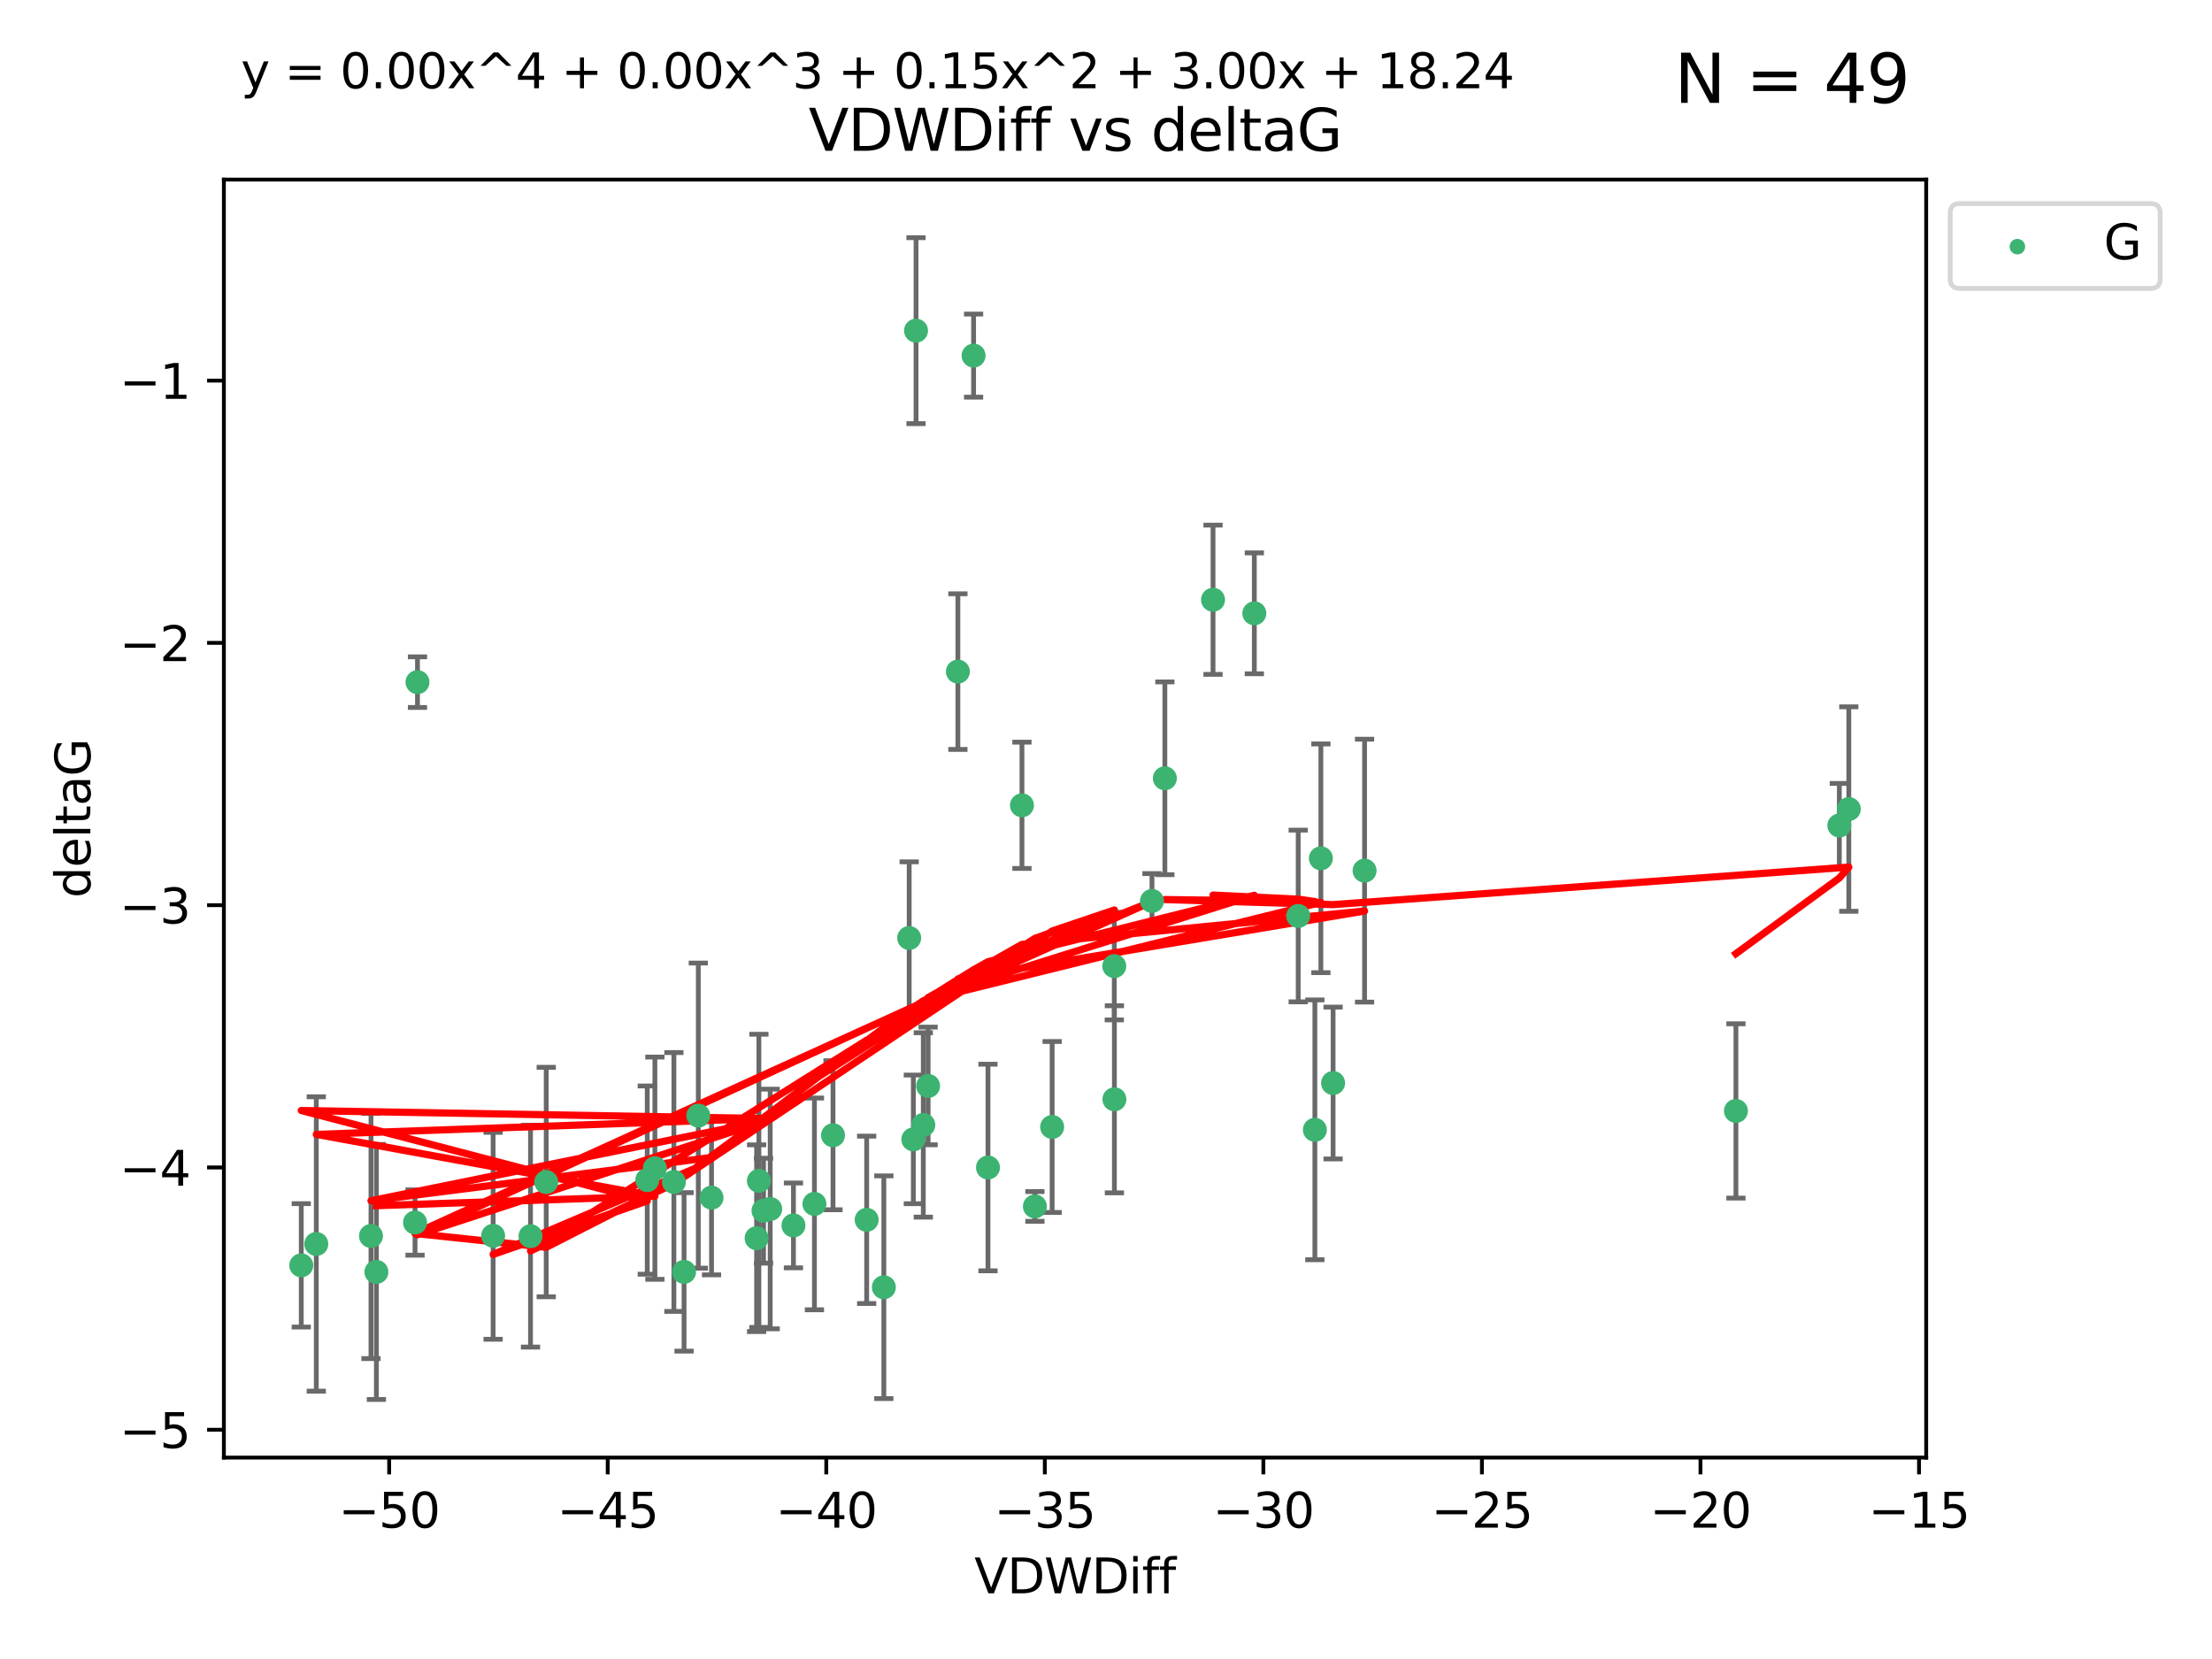 <?xml version="1.0" encoding="utf-8" standalone="no"?>
<!DOCTYPE svg PUBLIC "-//W3C//DTD SVG 1.1//EN"
  "http://www.w3.org/Graphics/SVG/1.1/DTD/svg11.dtd">
<svg xmlns:xlink="http://www.w3.org/1999/xlink" width="460.8pt" height="345.6pt" viewBox="0 0 460.8 345.6" xmlns="http://www.w3.org/2000/svg" version="1.1">
 <defs>
  <style type="text/css">*{stroke-linejoin: round; stroke-linecap: butt}</style>
 </defs>
 <g id="figure_1">
  <g id="patch_1">
   <path d="M 0 345.6 
L 460.8 345.6 
L 460.8 0 
L 0 0 
z
" style="fill: #ffffff"/>
  </g>
  <g id="axes_1">
   <g id="patch_2">
    <path d="M 46.64 303.64 
L 401.26 303.64 
L 401.26 37.411 
L 46.64 37.411 
z
" style="fill: #ffffff"/>
   </g>
   <g id="PathCollection_1">
    <defs>
     <path id="ma7dec2cd14" d="M 0 1.118 
C 0.297 1.118 0.581 1 0.791 0.791 
C 1 0.581 1.118 0.297 1.118 0 
C 1.118 -0.297 1 -0.581 0.791 -0.791 
C 0.581 -1 0.297 -1.118 0 -1.118 
C -0.297 -1.118 -0.581 -1 -0.791 -0.791 
C -1 -0.581 -1.118 -0.297 -1.118 0 
C -1.118 0.297 -1 0.581 -0.791 0.791 
C -0.581 1 -0.297 1.118 0 1.118 
z
" style="stroke: #3cb371"/>
    </defs>
    <g clip-path="url(#p805d1768e6)">
     <use xlink:href="#ma7dec2cd14" x="78.408" y="264.972" style="fill: #3cb371; stroke: #3cb371"/>
     <use xlink:href="#ma7dec2cd14" x="136.425" y="243.357" style="fill: #3cb371; stroke: #3cb371"/>
     <use xlink:href="#ma7dec2cd14" x="65.891" y="259.141" style="fill: #3cb371; stroke: #3cb371"/>
     <use xlink:href="#ma7dec2cd14" x="159.054" y="252.211" style="fill: #3cb371; stroke: #3cb371"/>
     <use xlink:href="#ma7dec2cd14" x="62.759" y="263.595" style="fill: #3cb371; stroke: #3cb371"/>
     <use xlink:href="#ma7dec2cd14" x="134.834" y="245.836" style="fill: #3cb371; stroke: #3cb371"/>
     <use xlink:href="#ma7dec2cd14" x="102.727" y="257.437" style="fill: #3cb371; stroke: #3cb371"/>
     <use xlink:href="#ma7dec2cd14" x="145.469" y="232.401" style="fill: #3cb371; stroke: #3cb371"/>
     <use xlink:href="#ma7dec2cd14" x="173.531" y="236.494" style="fill: #3cb371; stroke: #3cb371"/>
     <use xlink:href="#ma7dec2cd14" x="158.092" y="245.992" style="fill: #3cb371; stroke: #3cb371"/>
     <use xlink:href="#ma7dec2cd14" x="77.283" y="257.476" style="fill: #3cb371; stroke: #3cb371"/>
     <use xlink:href="#ma7dec2cd14" x="148.225" y="249.492" style="fill: #3cb371; stroke: #3cb371"/>
     <use xlink:href="#ma7dec2cd14" x="160.446" y="251.854" style="fill: #3cb371; stroke: #3cb371"/>
     <use xlink:href="#ma7dec2cd14" x="180.544" y="254.111" style="fill: #3cb371; stroke: #3cb371"/>
     <use xlink:href="#ma7dec2cd14" x="110.516" y="257.518" style="fill: #3cb371; stroke: #3cb371"/>
     <use xlink:href="#ma7dec2cd14" x="140.384" y="246.229" style="fill: #3cb371; stroke: #3cb371"/>
     <use xlink:href="#ma7dec2cd14" x="165.291" y="255.28" style="fill: #3cb371; stroke: #3cb371"/>
     <use xlink:href="#ma7dec2cd14" x="157.616" y="257.942" style="fill: #3cb371; stroke: #3cb371"/>
     <use xlink:href="#ma7dec2cd14" x="86.97" y="142.106" style="fill: #3cb371; stroke: #3cb371"/>
     <use xlink:href="#ma7dec2cd14" x="190.825" y="68.883" style="fill: #3cb371; stroke: #3cb371"/>
     <use xlink:href="#ma7dec2cd14" x="86.459" y="254.674" style="fill: #3cb371; stroke: #3cb371"/>
     <use xlink:href="#ma7dec2cd14" x="113.788" y="246.241" style="fill: #3cb371; stroke: #3cb371"/>
     <use xlink:href="#ma7dec2cd14" x="142.501" y="264.956" style="fill: #3cb371; stroke: #3cb371"/>
     <use xlink:href="#ma7dec2cd14" x="219.181" y="234.768" style="fill: #3cb371; stroke: #3cb371"/>
     <use xlink:href="#ma7dec2cd14" x="232.125" y="201.259" style="fill: #3cb371; stroke: #3cb371"/>
     <use xlink:href="#ma7dec2cd14" x="215.589" y="251.32" style="fill: #3cb371; stroke: #3cb371"/>
     <use xlink:href="#ma7dec2cd14" x="169.662" y="250.798" style="fill: #3cb371; stroke: #3cb371"/>
     <use xlink:href="#ma7dec2cd14" x="184.12" y="268.158" style="fill: #3cb371; stroke: #3cb371"/>
     <use xlink:href="#ma7dec2cd14" x="232.15" y="229.002" style="fill: #3cb371; stroke: #3cb371"/>
     <use xlink:href="#ma7dec2cd14" x="190.265" y="237.354" style="fill: #3cb371; stroke: #3cb371"/>
     <use xlink:href="#ma7dec2cd14" x="202.816" y="74.081" style="fill: #3cb371; stroke: #3cb371"/>
     <use xlink:href="#ma7dec2cd14" x="205.814" y="243.213" style="fill: #3cb371; stroke: #3cb371"/>
     <use xlink:href="#ma7dec2cd14" x="261.299" y="127.765" style="fill: #3cb371; stroke: #3cb371"/>
     <use xlink:href="#ma7dec2cd14" x="193.342" y="226.223" style="fill: #3cb371; stroke: #3cb371"/>
     <use xlink:href="#ma7dec2cd14" x="212.891" y="167.759" style="fill: #3cb371; stroke: #3cb371"/>
     <use xlink:href="#ma7dec2cd14" x="284.265" y="181.37" style="fill: #3cb371; stroke: #3cb371"/>
     <use xlink:href="#ma7dec2cd14" x="199.546" y="139.907" style="fill: #3cb371; stroke: #3cb371"/>
     <use xlink:href="#ma7dec2cd14" x="239.979" y="187.683" style="fill: #3cb371; stroke: #3cb371"/>
     <use xlink:href="#ma7dec2cd14" x="189.399" y="195.399" style="fill: #3cb371; stroke: #3cb371"/>
     <use xlink:href="#ma7dec2cd14" x="192.34" y="234.344" style="fill: #3cb371; stroke: #3cb371"/>
     <use xlink:href="#ma7dec2cd14" x="275.166" y="178.803" style="fill: #3cb371; stroke: #3cb371"/>
     <use xlink:href="#ma7dec2cd14" x="252.696" y="124.937" style="fill: #3cb371; stroke: #3cb371"/>
     <use xlink:href="#ma7dec2cd14" x="270.44" y="190.816" style="fill: #3cb371; stroke: #3cb371"/>
     <use xlink:href="#ma7dec2cd14" x="273.911" y="235.362" style="fill: #3cb371; stroke: #3cb371"/>
     <use xlink:href="#ma7dec2cd14" x="242.661" y="162.131" style="fill: #3cb371; stroke: #3cb371"/>
     <use xlink:href="#ma7dec2cd14" x="277.708" y="225.616" style="fill: #3cb371; stroke: #3cb371"/>
     <use xlink:href="#ma7dec2cd14" x="385.141" y="168.539" style="fill: #3cb371; stroke: #3cb371"/>
     <use xlink:href="#ma7dec2cd14" x="383.166" y="171.969" style="fill: #3cb371; stroke: #3cb371"/>
     <use xlink:href="#ma7dec2cd14" x="361.626" y="231.428" style="fill: #3cb371; stroke: #3cb371"/>
    </g>
   </g>
   <g id="matplotlib.axis_1">
    <g id="xtick_1">
     <g id="line2d_1">
      <defs>
       <path id="m438b0d161e" d="M 0 0 
L 0 3.5 
" style="stroke: #000000; stroke-width: 0.8"/>
      </defs>
      <g>
       <use xlink:href="#m438b0d161e" x="81.071" y="303.64" style="stroke: #000000; stroke-width: 0.8"/>
      </g>
     </g>
     <g id="text_1">
      <!-- −50 -->
      <g transform="translate(70.519 318.238)scale(0.1 -0.1)">
       <defs>
        <path id="DejaVuSans-2212" d="M 678 2272 
L 4684 2272 
L 4684 1741 
L 678 1741 
L 678 2272 
z
" transform="scale(0.016)"/>
        <path id="DejaVuSans-35" d="M 691 4666 
L 3169 4666 
L 3169 4134 
L 1269 4134 
L 1269 2991 
Q 1406 3038 1543 3061 
Q 1681 3084 1819 3084 
Q 2600 3084 3056 2656 
Q 3513 2228 3513 1497 
Q 3513 744 3044 326 
Q 2575 -91 1722 -91 
Q 1428 -91 1123 -41 
Q 819 9 494 109 
L 494 744 
Q 775 591 1075 516 
Q 1375 441 1709 441 
Q 2250 441 2565 725 
Q 2881 1009 2881 1497 
Q 2881 1984 2565 2268 
Q 2250 2553 1709 2553 
Q 1456 2553 1204 2497 
Q 953 2441 691 2322 
L 691 4666 
z
" transform="scale(0.016)"/>
        <path id="DejaVuSans-30" d="M 2034 4250 
Q 1547 4250 1301 3770 
Q 1056 3291 1056 2328 
Q 1056 1369 1301 889 
Q 1547 409 2034 409 
Q 2525 409 2770 889 
Q 3016 1369 3016 2328 
Q 3016 3291 2770 3770 
Q 2525 4250 2034 4250 
z
M 2034 4750 
Q 2819 4750 3233 4129 
Q 3647 3509 3647 2328 
Q 3647 1150 3233 529 
Q 2819 -91 2034 -91 
Q 1250 -91 836 529 
Q 422 1150 422 2328 
Q 422 3509 836 4129 
Q 1250 4750 2034 4750 
z
" transform="scale(0.016)"/>
       </defs>
       <use xlink:href="#DejaVuSans-2212"/>
       <use xlink:href="#DejaVuSans-35" x="83.789"/>
       <use xlink:href="#DejaVuSans-30" x="147.412"/>
      </g>
     </g>
    </g>
    <g id="xtick_2">
     <g id="line2d_2">
      <g>
       <use xlink:href="#m438b0d161e" x="126.6" y="303.64" style="stroke: #000000; stroke-width: 0.8"/>
      </g>
     </g>
     <g id="text_2">
      <!-- −45 -->
      <g transform="translate(116.047 318.238)scale(0.1 -0.1)">
       <defs>
        <path id="DejaVuSans-34" d="M 2419 4116 
L 825 1625 
L 2419 1625 
L 2419 4116 
z
M 2253 4666 
L 3047 4666 
L 3047 1625 
L 3713 1625 
L 3713 1100 
L 3047 1100 
L 3047 0 
L 2419 0 
L 2419 1100 
L 313 1100 
L 313 1709 
L 2253 4666 
z
" transform="scale(0.016)"/>
       </defs>
       <use xlink:href="#DejaVuSans-2212"/>
       <use xlink:href="#DejaVuSans-34" x="83.789"/>
       <use xlink:href="#DejaVuSans-35" x="147.412"/>
      </g>
     </g>
    </g>
    <g id="xtick_3">
     <g id="line2d_3">
      <g>
       <use xlink:href="#m438b0d161e" x="172.128" y="303.64" style="stroke: #000000; stroke-width: 0.8"/>
      </g>
     </g>
     <g id="text_3">
      <!-- −40 -->
      <g transform="translate(161.576 318.238)scale(0.1 -0.1)">
       <use xlink:href="#DejaVuSans-2212"/>
       <use xlink:href="#DejaVuSans-34" x="83.789"/>
       <use xlink:href="#DejaVuSans-30" x="147.412"/>
      </g>
     </g>
    </g>
    <g id="xtick_4">
     <g id="line2d_4">
      <g>
       <use xlink:href="#m438b0d161e" x="217.656" y="303.64" style="stroke: #000000; stroke-width: 0.8"/>
      </g>
     </g>
     <g id="text_4">
      <!-- −35 -->
      <g transform="translate(207.104 318.238)scale(0.1 -0.1)">
       <defs>
        <path id="DejaVuSans-33" d="M 2597 2516 
Q 3050 2419 3304 2112 
Q 3559 1806 3559 1356 
Q 3559 666 3084 287 
Q 2609 -91 1734 -91 
Q 1441 -91 1130 -33 
Q 819 25 488 141 
L 488 750 
Q 750 597 1062 519 
Q 1375 441 1716 441 
Q 2309 441 2620 675 
Q 2931 909 2931 1356 
Q 2931 1769 2642 2001 
Q 2353 2234 1838 2234 
L 1294 2234 
L 1294 2753 
L 1863 2753 
Q 2328 2753 2575 2939 
Q 2822 3125 2822 3475 
Q 2822 3834 2567 4026 
Q 2313 4219 1838 4219 
Q 1578 4219 1281 4162 
Q 984 4106 628 3988 
L 628 4550 
Q 988 4650 1302 4700 
Q 1616 4750 1894 4750 
Q 2613 4750 3031 4423 
Q 3450 4097 3450 3541 
Q 3450 3153 3228 2886 
Q 3006 2619 2597 2516 
z
" transform="scale(0.016)"/>
       </defs>
       <use xlink:href="#DejaVuSans-2212"/>
       <use xlink:href="#DejaVuSans-33" x="83.789"/>
       <use xlink:href="#DejaVuSans-35" x="147.412"/>
      </g>
     </g>
    </g>
    <g id="xtick_5">
     <g id="line2d_5">
      <g>
       <use xlink:href="#m438b0d161e" x="263.184" y="303.64" style="stroke: #000000; stroke-width: 0.8"/>
      </g>
     </g>
     <g id="text_5">
      <!-- −30 -->
      <g transform="translate(252.632 318.238)scale(0.1 -0.1)">
       <use xlink:href="#DejaVuSans-2212"/>
       <use xlink:href="#DejaVuSans-33" x="83.789"/>
       <use xlink:href="#DejaVuSans-30" x="147.412"/>
      </g>
     </g>
    </g>
    <g id="xtick_6">
     <g id="line2d_6">
      <g>
       <use xlink:href="#m438b0d161e" x="308.713" y="303.64" style="stroke: #000000; stroke-width: 0.8"/>
      </g>
     </g>
     <g id="text_6">
      <!-- −25 -->
      <g transform="translate(298.16 318.238)scale(0.1 -0.1)">
       <defs>
        <path id="DejaVuSans-32" d="M 1228 531 
L 3431 531 
L 3431 0 
L 469 0 
L 469 531 
Q 828 903 1448 1529 
Q 2069 2156 2228 2338 
Q 2531 2678 2651 2914 
Q 2772 3150 2772 3378 
Q 2772 3750 2511 3984 
Q 2250 4219 1831 4219 
Q 1534 4219 1204 4116 
Q 875 4013 500 3803 
L 500 4441 
Q 881 4594 1212 4672 
Q 1544 4750 1819 4750 
Q 2544 4750 2975 4387 
Q 3406 4025 3406 3419 
Q 3406 3131 3298 2873 
Q 3191 2616 2906 2266 
Q 2828 2175 2409 1742 
Q 1991 1309 1228 531 
z
" transform="scale(0.016)"/>
       </defs>
       <use xlink:href="#DejaVuSans-2212"/>
       <use xlink:href="#DejaVuSans-32" x="83.789"/>
       <use xlink:href="#DejaVuSans-35" x="147.412"/>
      </g>
     </g>
    </g>
    <g id="xtick_7">
     <g id="line2d_7">
      <g>
       <use xlink:href="#m438b0d161e" x="354.241" y="303.64" style="stroke: #000000; stroke-width: 0.8"/>
      </g>
     </g>
     <g id="text_7">
      <!-- −20 -->
      <g transform="translate(343.689 318.238)scale(0.1 -0.1)">
       <use xlink:href="#DejaVuSans-2212"/>
       <use xlink:href="#DejaVuSans-32" x="83.789"/>
       <use xlink:href="#DejaVuSans-30" x="147.412"/>
      </g>
     </g>
    </g>
    <g id="xtick_8">
     <g id="line2d_8">
      <g>
       <use xlink:href="#m438b0d161e" x="399.769" y="303.64" style="stroke: #000000; stroke-width: 0.8"/>
      </g>
     </g>
     <g id="text_8">
      <!-- −15 -->
      <g transform="translate(389.217 318.238)scale(0.1 -0.1)">
       <defs>
        <path id="DejaVuSans-31" d="M 794 531 
L 1825 531 
L 1825 4091 
L 703 3866 
L 703 4441 
L 1819 4666 
L 2450 4666 
L 2450 531 
L 3481 531 
L 3481 0 
L 794 0 
L 794 531 
z
" transform="scale(0.016)"/>
       </defs>
       <use xlink:href="#DejaVuSans-2212"/>
       <use xlink:href="#DejaVuSans-31" x="83.789"/>
       <use xlink:href="#DejaVuSans-35" x="147.412"/>
      </g>
     </g>
    </g>
    <g id="text_9">
     <!-- VDWDiff -->
     <g transform="translate(202.977 331.917)scale(0.1 -0.1)">
      <defs>
       <path id="DejaVuSans-56" d="M 1831 0 
L 50 4666 
L 709 4666 
L 2188 738 
L 3669 4666 
L 4325 4666 
L 2547 0 
L 1831 0 
z
" transform="scale(0.016)"/>
       <path id="DejaVuSans-44" d="M 1259 4147 
L 1259 519 
L 2022 519 
Q 2988 519 3436 956 
Q 3884 1394 3884 2338 
Q 3884 3275 3436 3711 
Q 2988 4147 2022 4147 
L 1259 4147 
z
M 628 4666 
L 1925 4666 
Q 3281 4666 3915 4102 
Q 4550 3538 4550 2338 
Q 4550 1131 3912 565 
Q 3275 0 1925 0 
L 628 0 
L 628 4666 
z
" transform="scale(0.016)"/>
       <path id="DejaVuSans-57" d="M 213 4666 
L 850 4666 
L 1831 722 
L 2809 4666 
L 3519 4666 
L 4500 722 
L 5478 4666 
L 6119 4666 
L 4947 0 
L 4153 0 
L 3169 4050 
L 2175 0 
L 1381 0 
L 213 4666 
z
" transform="scale(0.016)"/>
       <path id="DejaVuSans-69" d="M 603 3500 
L 1178 3500 
L 1178 0 
L 603 0 
L 603 3500 
z
M 603 4863 
L 1178 4863 
L 1178 4134 
L 603 4134 
L 603 4863 
z
" transform="scale(0.016)"/>
       <path id="DejaVuSans-66" d="M 2375 4863 
L 2375 4384 
L 1825 4384 
Q 1516 4384 1395 4259 
Q 1275 4134 1275 3809 
L 1275 3500 
L 2222 3500 
L 2222 3053 
L 1275 3053 
L 1275 0 
L 697 0 
L 697 3053 
L 147 3053 
L 147 3500 
L 697 3500 
L 697 3744 
Q 697 4328 969 4595 
Q 1241 4863 1831 4863 
L 2375 4863 
z
" transform="scale(0.016)"/>
      </defs>
      <use xlink:href="#DejaVuSans-56"/>
      <use xlink:href="#DejaVuSans-44" x="68.408"/>
      <use xlink:href="#DejaVuSans-57" x="145.41"/>
      <use xlink:href="#DejaVuSans-44" x="244.287"/>
      <use xlink:href="#DejaVuSans-69" x="321.289"/>
      <use xlink:href="#DejaVuSans-66" x="349.072"/>
      <use xlink:href="#DejaVuSans-66" x="384.277"/>
     </g>
    </g>
   </g>
   <g id="matplotlib.axis_2">
    <g id="ytick_1">
     <g id="line2d_9">
      <defs>
       <path id="m061be0312f" d="M 0 0 
L -3.5 0 
" style="stroke: #000000; stroke-width: 0.8"/>
      </defs>
      <g>
       <use xlink:href="#m061be0312f" x="46.64" y="297.844" style="stroke: #000000; stroke-width: 0.8"/>
      </g>
     </g>
     <g id="text_10">
      <!-- −5 -->
      <g transform="translate(24.898 301.643)scale(0.1 -0.1)">
       <use xlink:href="#DejaVuSans-2212"/>
       <use xlink:href="#DejaVuSans-35" x="83.789"/>
      </g>
     </g>
    </g>
    <g id="ytick_2">
     <g id="line2d_10">
      <g>
       <use xlink:href="#m061be0312f" x="46.64" y="243.204" style="stroke: #000000; stroke-width: 0.8"/>
      </g>
     </g>
     <g id="text_11">
      <!-- −4 -->
      <g transform="translate(24.898 247.003)scale(0.1 -0.1)">
       <use xlink:href="#DejaVuSans-2212"/>
       <use xlink:href="#DejaVuSans-34" x="83.789"/>
      </g>
     </g>
    </g>
    <g id="ytick_3">
     <g id="line2d_11">
      <g>
       <use xlink:href="#m061be0312f" x="46.64" y="188.564" style="stroke: #000000; stroke-width: 0.8"/>
      </g>
     </g>
     <g id="text_12">
      <!-- −3 -->
      <g transform="translate(24.898 192.364)scale(0.1 -0.1)">
       <use xlink:href="#DejaVuSans-2212"/>
       <use xlink:href="#DejaVuSans-33" x="83.789"/>
      </g>
     </g>
    </g>
    <g id="ytick_4">
     <g id="line2d_12">
      <g>
       <use xlink:href="#m061be0312f" x="46.64" y="133.924" style="stroke: #000000; stroke-width: 0.8"/>
      </g>
     </g>
     <g id="text_13">
      <!-- −2 -->
      <g transform="translate(24.898 137.724)scale(0.1 -0.1)">
       <use xlink:href="#DejaVuSans-2212"/>
       <use xlink:href="#DejaVuSans-32" x="83.789"/>
      </g>
     </g>
    </g>
    <g id="ytick_5">
     <g id="line2d_13">
      <g>
       <use xlink:href="#m061be0312f" x="46.64" y="79.284" style="stroke: #000000; stroke-width: 0.8"/>
      </g>
     </g>
     <g id="text_14">
      <!-- −1 -->
      <g transform="translate(24.898 83.084)scale(0.1 -0.1)">
       <use xlink:href="#DejaVuSans-2212"/>
       <use xlink:href="#DejaVuSans-31" x="83.789"/>
      </g>
     </g>
    </g>
    <g id="text_15">
     <!-- deltaG -->
     <g transform="translate(18.818 187.064)rotate(-90)scale(0.1 -0.1)">
      <defs>
       <path id="DejaVuSans-64" d="M 2906 2969 
L 2906 4863 
L 3481 4863 
L 3481 0 
L 2906 0 
L 2906 525 
Q 2725 213 2448 61 
Q 2172 -91 1784 -91 
Q 1150 -91 751 415 
Q 353 922 353 1747 
Q 353 2572 751 3078 
Q 1150 3584 1784 3584 
Q 2172 3584 2448 3432 
Q 2725 3281 2906 2969 
z
M 947 1747 
Q 947 1113 1208 752 
Q 1469 391 1925 391 
Q 2381 391 2643 752 
Q 2906 1113 2906 1747 
Q 2906 2381 2643 2742 
Q 2381 3103 1925 3103 
Q 1469 3103 1208 2742 
Q 947 2381 947 1747 
z
" transform="scale(0.016)"/>
       <path id="DejaVuSans-65" d="M 3597 1894 
L 3597 1613 
L 953 1613 
Q 991 1019 1311 708 
Q 1631 397 2203 397 
Q 2534 397 2845 478 
Q 3156 559 3463 722 
L 3463 178 
Q 3153 47 2828 -22 
Q 2503 -91 2169 -91 
Q 1331 -91 842 396 
Q 353 884 353 1716 
Q 353 2575 817 3079 
Q 1281 3584 2069 3584 
Q 2775 3584 3186 3129 
Q 3597 2675 3597 1894 
z
M 3022 2063 
Q 3016 2534 2758 2815 
Q 2500 3097 2075 3097 
Q 1594 3097 1305 2825 
Q 1016 2553 972 2059 
L 3022 2063 
z
" transform="scale(0.016)"/>
       <path id="DejaVuSans-6c" d="M 603 4863 
L 1178 4863 
L 1178 0 
L 603 0 
L 603 4863 
z
" transform="scale(0.016)"/>
       <path id="DejaVuSans-74" d="M 1172 4494 
L 1172 3500 
L 2356 3500 
L 2356 3053 
L 1172 3053 
L 1172 1153 
Q 1172 725 1289 603 
Q 1406 481 1766 481 
L 2356 481 
L 2356 0 
L 1766 0 
Q 1100 0 847 248 
Q 594 497 594 1153 
L 594 3053 
L 172 3053 
L 172 3500 
L 594 3500 
L 594 4494 
L 1172 4494 
z
" transform="scale(0.016)"/>
       <path id="DejaVuSans-61" d="M 2194 1759 
Q 1497 1759 1228 1600 
Q 959 1441 959 1056 
Q 959 750 1161 570 
Q 1363 391 1709 391 
Q 2188 391 2477 730 
Q 2766 1069 2766 1631 
L 2766 1759 
L 2194 1759 
z
M 3341 1997 
L 3341 0 
L 2766 0 
L 2766 531 
Q 2569 213 2275 61 
Q 1981 -91 1556 -91 
Q 1019 -91 701 211 
Q 384 513 384 1019 
Q 384 1609 779 1909 
Q 1175 2209 1959 2209 
L 2766 2209 
L 2766 2266 
Q 2766 2663 2505 2880 
Q 2244 3097 1772 3097 
Q 1472 3097 1187 3025 
Q 903 2953 641 2809 
L 641 3341 
Q 956 3463 1253 3523 
Q 1550 3584 1831 3584 
Q 2591 3584 2966 3190 
Q 3341 2797 3341 1997 
z
" transform="scale(0.016)"/>
       <path id="DejaVuSans-47" d="M 3809 666 
L 3809 1919 
L 2778 1919 
L 2778 2438 
L 4434 2438 
L 4434 434 
Q 4069 175 3628 42 
Q 3188 -91 2688 -91 
Q 1594 -91 976 548 
Q 359 1188 359 2328 
Q 359 3472 976 4111 
Q 1594 4750 2688 4750 
Q 3144 4750 3555 4637 
Q 3966 4525 4313 4306 
L 4313 3634 
Q 3963 3931 3569 4081 
Q 3175 4231 2741 4231 
Q 1884 4231 1454 3753 
Q 1025 3275 1025 2328 
Q 1025 1384 1454 906 
Q 1884 428 2741 428 
Q 3075 428 3337 486 
Q 3600 544 3809 666 
z
" transform="scale(0.016)"/>
      </defs>
      <use xlink:href="#DejaVuSans-64"/>
      <use xlink:href="#DejaVuSans-65" x="63.477"/>
      <use xlink:href="#DejaVuSans-6c" x="125"/>
      <use xlink:href="#DejaVuSans-74" x="152.783"/>
      <use xlink:href="#DejaVuSans-61" x="191.992"/>
      <use xlink:href="#DejaVuSans-47" x="253.271"/>
     </g>
    </g>
   </g>
   <g id="LineCollection_1">
    <path d="M 78.408 291.539 
L 78.408 238.405 
" clip-path="url(#p805d1768e6)" style="fill: none; stroke: #696969"/>
    <path d="M 136.425 266.51 
L 136.425 220.204 
" clip-path="url(#p805d1768e6)" style="fill: none; stroke: #696969"/>
    <path d="M 65.891 289.801 
L 65.891 228.482 
" clip-path="url(#p805d1768e6)" style="fill: none; stroke: #696969"/>
    <path d="M 159.054 263.143 
L 159.054 241.28 
" clip-path="url(#p805d1768e6)" style="fill: none; stroke: #696969"/>
    <path d="M 62.759 276.447 
L 62.759 250.742 
" clip-path="url(#p805d1768e6)" style="fill: none; stroke: #696969"/>
    <path d="M 134.834 265.441 
L 134.834 226.232 
" clip-path="url(#p805d1768e6)" style="fill: none; stroke: #696969"/>
    <path d="M 102.727 278.993 
L 102.727 235.88 
" clip-path="url(#p805d1768e6)" style="fill: none; stroke: #696969"/>
    <path d="M 145.469 264.182 
L 145.469 200.62 
" clip-path="url(#p805d1768e6)" style="fill: none; stroke: #696969"/>
    <path d="M 173.531 252.013 
L 173.531 220.976 
" clip-path="url(#p805d1768e6)" style="fill: none; stroke: #696969"/>
    <path d="M 158.092 276.528 
L 158.092 215.456 
" clip-path="url(#p805d1768e6)" style="fill: none; stroke: #696969"/>
    <path d="M 77.283 283.018 
L 77.283 231.934 
" clip-path="url(#p805d1768e6)" style="fill: none; stroke: #696969"/>
    <path d="M 148.225 265.571 
L 148.225 233.414 
" clip-path="url(#p805d1768e6)" style="fill: none; stroke: #696969"/>
    <path d="M 160.446 276.82 
L 160.446 226.888 
" clip-path="url(#p805d1768e6)" style="fill: none; stroke: #696969"/>
    <path d="M 180.544 271.544 
L 180.544 236.678 
" clip-path="url(#p805d1768e6)" style="fill: none; stroke: #696969"/>
    <path d="M 110.516 280.619 
L 110.516 234.417 
" clip-path="url(#p805d1768e6)" style="fill: none; stroke: #696969"/>
    <path d="M 140.384 273.192 
L 140.384 219.267 
" clip-path="url(#p805d1768e6)" style="fill: none; stroke: #696969"/>
    <path d="M 165.291 264.116 
L 165.291 246.445 
" clip-path="url(#p805d1768e6)" style="fill: none; stroke: #696969"/>
    <path d="M 157.616 277.391 
L 157.616 238.493 
" clip-path="url(#p805d1768e6)" style="fill: none; stroke: #696969"/>
    <path d="M 86.97 147.375 
L 86.97 136.837 
" clip-path="url(#p805d1768e6)" style="fill: none; stroke: #696969"/>
    <path d="M 190.825 88.254 
L 190.825 49.513 
" clip-path="url(#p805d1768e6)" style="fill: none; stroke: #696969"/>
    <path d="M 86.459 261.477 
L 86.459 247.87 
" clip-path="url(#p805d1768e6)" style="fill: none; stroke: #696969"/>
    <path d="M 113.788 270.142 
L 113.788 222.34 
" clip-path="url(#p805d1768e6)" style="fill: none; stroke: #696969"/>
    <path d="M 142.501 281.463 
L 142.501 248.45 
" clip-path="url(#p805d1768e6)" style="fill: none; stroke: #696969"/>
    <path d="M 219.181 252.578 
L 219.181 216.959 
" clip-path="url(#p805d1768e6)" style="fill: none; stroke: #696969"/>
    <path d="M 232.125 212.466 
L 232.125 190.051 
" clip-path="url(#p805d1768e6)" style="fill: none; stroke: #696969"/>
    <path d="M 215.589 254.415 
L 215.589 248.226 
" clip-path="url(#p805d1768e6)" style="fill: none; stroke: #696969"/>
    <path d="M 169.662 272.857 
L 169.662 228.74 
" clip-path="url(#p805d1768e6)" style="fill: none; stroke: #696969"/>
    <path d="M 184.12 291.357 
L 184.12 244.958 
" clip-path="url(#p805d1768e6)" style="fill: none; stroke: #696969"/>
    <path d="M 232.15 248.489 
L 232.15 209.516 
" clip-path="url(#p805d1768e6)" style="fill: none; stroke: #696969"/>
    <path d="M 190.265 250.753 
L 190.265 223.954 
" clip-path="url(#p805d1768e6)" style="fill: none; stroke: #696969"/>
    <path d="M 202.816 82.737 
L 202.816 65.426 
" clip-path="url(#p805d1768e6)" style="fill: none; stroke: #696969"/>
    <path d="M 205.814 264.733 
L 205.814 221.693 
" clip-path="url(#p805d1768e6)" style="fill: none; stroke: #696969"/>
    <path d="M 261.299 140.357 
L 261.299 115.174 
" clip-path="url(#p805d1768e6)" style="fill: none; stroke: #696969"/>
    <path d="M 193.342 238.478 
L 193.342 213.969 
" clip-path="url(#p805d1768e6)" style="fill: none; stroke: #696969"/>
    <path d="M 212.891 180.911 
L 212.891 154.608 
" clip-path="url(#p805d1768e6)" style="fill: none; stroke: #696969"/>
    <path d="M 284.265 208.753 
L 284.265 153.986 
" clip-path="url(#p805d1768e6)" style="fill: none; stroke: #696969"/>
    <path d="M 199.546 156.119 
L 199.546 123.695 
" clip-path="url(#p805d1768e6)" style="fill: none; stroke: #696969"/>
    <path d="M 239.979 193.382 
L 239.979 181.984 
" clip-path="url(#p805d1768e6)" style="fill: none; stroke: #696969"/>
    <path d="M 189.399 211.267 
L 189.399 179.53 
" clip-path="url(#p805d1768e6)" style="fill: none; stroke: #696969"/>
    <path d="M 192.34 253.55 
L 192.34 215.138 
" clip-path="url(#p805d1768e6)" style="fill: none; stroke: #696969"/>
    <path d="M 275.166 202.627 
L 275.166 154.978 
" clip-path="url(#p805d1768e6)" style="fill: none; stroke: #696969"/>
    <path d="M 252.696 140.481 
L 252.696 109.392 
" clip-path="url(#p805d1768e6)" style="fill: none; stroke: #696969"/>
    <path d="M 270.44 208.701 
L 270.44 172.931 
" clip-path="url(#p805d1768e6)" style="fill: none; stroke: #696969"/>
    <path d="M 273.911 262.421 
L 273.911 208.303 
" clip-path="url(#p805d1768e6)" style="fill: none; stroke: #696969"/>
    <path d="M 242.661 182.209 
L 242.661 142.054 
" clip-path="url(#p805d1768e6)" style="fill: none; stroke: #696969"/>
    <path d="M 277.708 241.429 
L 277.708 209.803 
" clip-path="url(#p805d1768e6)" style="fill: none; stroke: #696969"/>
    <path d="M 385.141 189.837 
L 385.141 147.241 
" clip-path="url(#p805d1768e6)" style="fill: none; stroke: #696969"/>
    <path d="M 383.166 180.734 
L 383.166 163.205 
" clip-path="url(#p805d1768e6)" style="fill: none; stroke: #696969"/>
    <path d="M 361.626 249.586 
L 361.626 213.27 
" clip-path="url(#p805d1768e6)" style="fill: none; stroke: #696969"/>
   </g>
   <g id="line2d_14">
    <defs>
     <path id="m78720a9fb4" d="M 2 0 
L -2 -0 
" style="stroke: #696969"/>
    </defs>
    <g clip-path="url(#p805d1768e6)">
     <use xlink:href="#m78720a9fb4" x="78.408" y="291.539" style="fill: #696969; stroke: #696969"/>
     <use xlink:href="#m78720a9fb4" x="136.425" y="266.51" style="fill: #696969; stroke: #696969"/>
     <use xlink:href="#m78720a9fb4" x="65.891" y="289.801" style="fill: #696969; stroke: #696969"/>
     <use xlink:href="#m78720a9fb4" x="159.054" y="263.143" style="fill: #696969; stroke: #696969"/>
     <use xlink:href="#m78720a9fb4" x="62.759" y="276.447" style="fill: #696969; stroke: #696969"/>
     <use xlink:href="#m78720a9fb4" x="134.834" y="265.441" style="fill: #696969; stroke: #696969"/>
     <use xlink:href="#m78720a9fb4" x="102.727" y="278.993" style="fill: #696969; stroke: #696969"/>
     <use xlink:href="#m78720a9fb4" x="145.469" y="264.182" style="fill: #696969; stroke: #696969"/>
     <use xlink:href="#m78720a9fb4" x="173.531" y="252.013" style="fill: #696969; stroke: #696969"/>
     <use xlink:href="#m78720a9fb4" x="158.092" y="276.528" style="fill: #696969; stroke: #696969"/>
     <use xlink:href="#m78720a9fb4" x="77.283" y="283.018" style="fill: #696969; stroke: #696969"/>
     <use xlink:href="#m78720a9fb4" x="148.225" y="265.571" style="fill: #696969; stroke: #696969"/>
     <use xlink:href="#m78720a9fb4" x="160.446" y="276.82" style="fill: #696969; stroke: #696969"/>
     <use xlink:href="#m78720a9fb4" x="180.544" y="271.544" style="fill: #696969; stroke: #696969"/>
     <use xlink:href="#m78720a9fb4" x="110.516" y="280.619" style="fill: #696969; stroke: #696969"/>
     <use xlink:href="#m78720a9fb4" x="140.384" y="273.192" style="fill: #696969; stroke: #696969"/>
     <use xlink:href="#m78720a9fb4" x="165.291" y="264.116" style="fill: #696969; stroke: #696969"/>
     <use xlink:href="#m78720a9fb4" x="157.616" y="277.391" style="fill: #696969; stroke: #696969"/>
     <use xlink:href="#m78720a9fb4" x="86.97" y="147.375" style="fill: #696969; stroke: #696969"/>
     <use xlink:href="#m78720a9fb4" x="190.825" y="88.254" style="fill: #696969; stroke: #696969"/>
     <use xlink:href="#m78720a9fb4" x="86.459" y="261.477" style="fill: #696969; stroke: #696969"/>
     <use xlink:href="#m78720a9fb4" x="113.788" y="270.142" style="fill: #696969; stroke: #696969"/>
     <use xlink:href="#m78720a9fb4" x="142.501" y="281.463" style="fill: #696969; stroke: #696969"/>
     <use xlink:href="#m78720a9fb4" x="219.181" y="252.578" style="fill: #696969; stroke: #696969"/>
     <use xlink:href="#m78720a9fb4" x="232.125" y="212.466" style="fill: #696969; stroke: #696969"/>
     <use xlink:href="#m78720a9fb4" x="215.589" y="254.415" style="fill: #696969; stroke: #696969"/>
     <use xlink:href="#m78720a9fb4" x="169.662" y="272.857" style="fill: #696969; stroke: #696969"/>
     <use xlink:href="#m78720a9fb4" x="184.12" y="291.357" style="fill: #696969; stroke: #696969"/>
     <use xlink:href="#m78720a9fb4" x="232.15" y="248.489" style="fill: #696969; stroke: #696969"/>
     <use xlink:href="#m78720a9fb4" x="190.265" y="250.753" style="fill: #696969; stroke: #696969"/>
     <use xlink:href="#m78720a9fb4" x="202.816" y="82.737" style="fill: #696969; stroke: #696969"/>
     <use xlink:href="#m78720a9fb4" x="205.814" y="264.733" style="fill: #696969; stroke: #696969"/>
     <use xlink:href="#m78720a9fb4" x="261.299" y="140.357" style="fill: #696969; stroke: #696969"/>
     <use xlink:href="#m78720a9fb4" x="193.342" y="238.478" style="fill: #696969; stroke: #696969"/>
     <use xlink:href="#m78720a9fb4" x="212.891" y="180.911" style="fill: #696969; stroke: #696969"/>
     <use xlink:href="#m78720a9fb4" x="284.265" y="208.753" style="fill: #696969; stroke: #696969"/>
     <use xlink:href="#m78720a9fb4" x="199.546" y="156.119" style="fill: #696969; stroke: #696969"/>
     <use xlink:href="#m78720a9fb4" x="239.979" y="193.382" style="fill: #696969; stroke: #696969"/>
     <use xlink:href="#m78720a9fb4" x="189.399" y="211.267" style="fill: #696969; stroke: #696969"/>
     <use xlink:href="#m78720a9fb4" x="192.34" y="253.55" style="fill: #696969; stroke: #696969"/>
     <use xlink:href="#m78720a9fb4" x="275.166" y="202.627" style="fill: #696969; stroke: #696969"/>
     <use xlink:href="#m78720a9fb4" x="252.696" y="140.481" style="fill: #696969; stroke: #696969"/>
     <use xlink:href="#m78720a9fb4" x="270.44" y="208.701" style="fill: #696969; stroke: #696969"/>
     <use xlink:href="#m78720a9fb4" x="273.911" y="262.421" style="fill: #696969; stroke: #696969"/>
     <use xlink:href="#m78720a9fb4" x="242.661" y="182.209" style="fill: #696969; stroke: #696969"/>
     <use xlink:href="#m78720a9fb4" x="277.708" y="241.429" style="fill: #696969; stroke: #696969"/>
     <use xlink:href="#m78720a9fb4" x="385.141" y="189.837" style="fill: #696969; stroke: #696969"/>
     <use xlink:href="#m78720a9fb4" x="383.166" y="180.734" style="fill: #696969; stroke: #696969"/>
     <use xlink:href="#m78720a9fb4" x="361.626" y="249.586" style="fill: #696969; stroke: #696969"/>
    </g>
   </g>
   <g id="line2d_15">
    <g clip-path="url(#p805d1768e6)">
     <use xlink:href="#m78720a9fb4" x="78.408" y="238.405" style="fill: #696969; stroke: #696969"/>
     <use xlink:href="#m78720a9fb4" x="136.425" y="220.204" style="fill: #696969; stroke: #696969"/>
     <use xlink:href="#m78720a9fb4" x="65.891" y="228.482" style="fill: #696969; stroke: #696969"/>
     <use xlink:href="#m78720a9fb4" x="159.054" y="241.28" style="fill: #696969; stroke: #696969"/>
     <use xlink:href="#m78720a9fb4" x="62.759" y="250.742" style="fill: #696969; stroke: #696969"/>
     <use xlink:href="#m78720a9fb4" x="134.834" y="226.232" style="fill: #696969; stroke: #696969"/>
     <use xlink:href="#m78720a9fb4" x="102.727" y="235.88" style="fill: #696969; stroke: #696969"/>
     <use xlink:href="#m78720a9fb4" x="145.469" y="200.62" style="fill: #696969; stroke: #696969"/>
     <use xlink:href="#m78720a9fb4" x="173.531" y="220.976" style="fill: #696969; stroke: #696969"/>
     <use xlink:href="#m78720a9fb4" x="158.092" y="215.456" style="fill: #696969; stroke: #696969"/>
     <use xlink:href="#m78720a9fb4" x="77.283" y="231.934" style="fill: #696969; stroke: #696969"/>
     <use xlink:href="#m78720a9fb4" x="148.225" y="233.414" style="fill: #696969; stroke: #696969"/>
     <use xlink:href="#m78720a9fb4" x="160.446" y="226.888" style="fill: #696969; stroke: #696969"/>
     <use xlink:href="#m78720a9fb4" x="180.544" y="236.678" style="fill: #696969; stroke: #696969"/>
     <use xlink:href="#m78720a9fb4" x="110.516" y="234.417" style="fill: #696969; stroke: #696969"/>
     <use xlink:href="#m78720a9fb4" x="140.384" y="219.267" style="fill: #696969; stroke: #696969"/>
     <use xlink:href="#m78720a9fb4" x="165.291" y="246.445" style="fill: #696969; stroke: #696969"/>
     <use xlink:href="#m78720a9fb4" x="157.616" y="238.493" style="fill: #696969; stroke: #696969"/>
     <use xlink:href="#m78720a9fb4" x="86.97" y="136.837" style="fill: #696969; stroke: #696969"/>
     <use xlink:href="#m78720a9fb4" x="190.825" y="49.513" style="fill: #696969; stroke: #696969"/>
     <use xlink:href="#m78720a9fb4" x="86.459" y="247.87" style="fill: #696969; stroke: #696969"/>
     <use xlink:href="#m78720a9fb4" x="113.788" y="222.34" style="fill: #696969; stroke: #696969"/>
     <use xlink:href="#m78720a9fb4" x="142.501" y="248.45" style="fill: #696969; stroke: #696969"/>
     <use xlink:href="#m78720a9fb4" x="219.181" y="216.959" style="fill: #696969; stroke: #696969"/>
     <use xlink:href="#m78720a9fb4" x="232.125" y="190.051" style="fill: #696969; stroke: #696969"/>
     <use xlink:href="#m78720a9fb4" x="215.589" y="248.226" style="fill: #696969; stroke: #696969"/>
     <use xlink:href="#m78720a9fb4" x="169.662" y="228.74" style="fill: #696969; stroke: #696969"/>
     <use xlink:href="#m78720a9fb4" x="184.12" y="244.958" style="fill: #696969; stroke: #696969"/>
     <use xlink:href="#m78720a9fb4" x="232.15" y="209.516" style="fill: #696969; stroke: #696969"/>
     <use xlink:href="#m78720a9fb4" x="190.265" y="223.954" style="fill: #696969; stroke: #696969"/>
     <use xlink:href="#m78720a9fb4" x="202.816" y="65.426" style="fill: #696969; stroke: #696969"/>
     <use xlink:href="#m78720a9fb4" x="205.814" y="221.693" style="fill: #696969; stroke: #696969"/>
     <use xlink:href="#m78720a9fb4" x="261.299" y="115.174" style="fill: #696969; stroke: #696969"/>
     <use xlink:href="#m78720a9fb4" x="193.342" y="213.969" style="fill: #696969; stroke: #696969"/>
     <use xlink:href="#m78720a9fb4" x="212.891" y="154.608" style="fill: #696969; stroke: #696969"/>
     <use xlink:href="#m78720a9fb4" x="284.265" y="153.986" style="fill: #696969; stroke: #696969"/>
     <use xlink:href="#m78720a9fb4" x="199.546" y="123.695" style="fill: #696969; stroke: #696969"/>
     <use xlink:href="#m78720a9fb4" x="239.979" y="181.984" style="fill: #696969; stroke: #696969"/>
     <use xlink:href="#m78720a9fb4" x="189.399" y="179.53" style="fill: #696969; stroke: #696969"/>
     <use xlink:href="#m78720a9fb4" x="192.34" y="215.138" style="fill: #696969; stroke: #696969"/>
     <use xlink:href="#m78720a9fb4" x="275.166" y="154.978" style="fill: #696969; stroke: #696969"/>
     <use xlink:href="#m78720a9fb4" x="252.696" y="109.392" style="fill: #696969; stroke: #696969"/>
     <use xlink:href="#m78720a9fb4" x="270.44" y="172.931" style="fill: #696969; stroke: #696969"/>
     <use xlink:href="#m78720a9fb4" x="273.911" y="208.303" style="fill: #696969; stroke: #696969"/>
     <use xlink:href="#m78720a9fb4" x="242.661" y="142.054" style="fill: #696969; stroke: #696969"/>
     <use xlink:href="#m78720a9fb4" x="277.708" y="209.803" style="fill: #696969; stroke: #696969"/>
     <use xlink:href="#m78720a9fb4" x="385.141" y="147.241" style="fill: #696969; stroke: #696969"/>
     <use xlink:href="#m78720a9fb4" x="383.166" y="163.205" style="fill: #696969; stroke: #696969"/>
     <use xlink:href="#m78720a9fb4" x="361.626" y="213.27" style="fill: #696969; stroke: #696969"/>
    </g>
   </g>
   <g id="line2d_16">
    <path d="M 78.408 251.166 
L 136.425 249.191 
L 65.891 236.314 
L 159.054 233 
L 62.759 231.339 
L 134.834 250.181 
L 102.727 261.325 
L 145.469 243.1 
L 173.531 221.906 
L 158.092 233.736 
L 77.283 250.136 
L 148.225 241.12 
L 160.446 231.932 
L 180.544 216.69 
L 110.516 260.595 
L 140.384 246.613 
L 165.291 228.204 
L 157.616 234.099 
L 86.97 257.23 
L 190.825 209.481 
L 86.459 256.952 
L 113.788 259.842 
L 142.501 245.175 
L 219.181 193.945 
L 232.125 189.571 
L 215.589 195.483 
L 169.662 224.849 
L 184.12 214.113 
L 232.15 189.565 
L 190.265 209.857 
L 202.816 202.014 
L 205.814 200.339 
L 261.299 186.5 
L 193.342 207.82 
L 212.891 196.727 
L 284.265 189.787 
L 199.546 203.933 
L 239.979 187.831 
L 189.399 210.443 
L 192.34 208.476 
L 275.166 188.006 
L 252.696 186.462 
L 270.44 187.311 
L 273.911 187.804 
L 242.661 187.395 
L 277.708 188.449 
L 385.141 180.632 
L 383.166 182.904 
L 361.626 198.664 
" clip-path="url(#p805d1768e6)" style="fill: none; stroke: #ff0000; stroke-width: 1.5; stroke-linecap: square"/>
   </g>
   <g id="line2d_17">
    <defs>
     <path id="m0a83be2f05" d="M 0 2 
C 0.53 2 1.039 1.789 1.414 1.414 
C 1.789 1.039 2 0.53 2 0 
C 2 -0.53 1.789 -1.039 1.414 -1.414 
C 1.039 -1.789 0.53 -2 0 -2 
C -0.53 -2 -1.039 -1.789 -1.414 -1.414 
C -1.789 -1.039 -2 -0.53 -2 0 
C -2 0.53 -1.789 1.039 -1.414 1.414 
C -1.039 1.789 -0.53 2 0 2 
z
" style="stroke: #3cb371"/>
    </defs>
    <g clip-path="url(#p805d1768e6)">
     <use xlink:href="#m0a83be2f05" x="78.408" y="264.972" style="fill: #3cb371; stroke: #3cb371"/>
     <use xlink:href="#m0a83be2f05" x="136.425" y="243.357" style="fill: #3cb371; stroke: #3cb371"/>
     <use xlink:href="#m0a83be2f05" x="65.891" y="259.141" style="fill: #3cb371; stroke: #3cb371"/>
     <use xlink:href="#m0a83be2f05" x="159.054" y="252.211" style="fill: #3cb371; stroke: #3cb371"/>
     <use xlink:href="#m0a83be2f05" x="62.759" y="263.595" style="fill: #3cb371; stroke: #3cb371"/>
     <use xlink:href="#m0a83be2f05" x="134.834" y="245.836" style="fill: #3cb371; stroke: #3cb371"/>
     <use xlink:href="#m0a83be2f05" x="102.727" y="257.437" style="fill: #3cb371; stroke: #3cb371"/>
     <use xlink:href="#m0a83be2f05" x="145.469" y="232.401" style="fill: #3cb371; stroke: #3cb371"/>
     <use xlink:href="#m0a83be2f05" x="173.531" y="236.494" style="fill: #3cb371; stroke: #3cb371"/>
     <use xlink:href="#m0a83be2f05" x="158.092" y="245.992" style="fill: #3cb371; stroke: #3cb371"/>
     <use xlink:href="#m0a83be2f05" x="77.283" y="257.476" style="fill: #3cb371; stroke: #3cb371"/>
     <use xlink:href="#m0a83be2f05" x="148.225" y="249.492" style="fill: #3cb371; stroke: #3cb371"/>
     <use xlink:href="#m0a83be2f05" x="160.446" y="251.854" style="fill: #3cb371; stroke: #3cb371"/>
     <use xlink:href="#m0a83be2f05" x="180.544" y="254.111" style="fill: #3cb371; stroke: #3cb371"/>
     <use xlink:href="#m0a83be2f05" x="110.516" y="257.518" style="fill: #3cb371; stroke: #3cb371"/>
     <use xlink:href="#m0a83be2f05" x="140.384" y="246.229" style="fill: #3cb371; stroke: #3cb371"/>
     <use xlink:href="#m0a83be2f05" x="165.291" y="255.28" style="fill: #3cb371; stroke: #3cb371"/>
     <use xlink:href="#m0a83be2f05" x="157.616" y="257.942" style="fill: #3cb371; stroke: #3cb371"/>
     <use xlink:href="#m0a83be2f05" x="86.97" y="142.106" style="fill: #3cb371; stroke: #3cb371"/>
     <use xlink:href="#m0a83be2f05" x="190.825" y="68.883" style="fill: #3cb371; stroke: #3cb371"/>
     <use xlink:href="#m0a83be2f05" x="86.459" y="254.674" style="fill: #3cb371; stroke: #3cb371"/>
     <use xlink:href="#m0a83be2f05" x="113.788" y="246.241" style="fill: #3cb371; stroke: #3cb371"/>
     <use xlink:href="#m0a83be2f05" x="142.501" y="264.956" style="fill: #3cb371; stroke: #3cb371"/>
     <use xlink:href="#m0a83be2f05" x="219.181" y="234.768" style="fill: #3cb371; stroke: #3cb371"/>
     <use xlink:href="#m0a83be2f05" x="232.125" y="201.259" style="fill: #3cb371; stroke: #3cb371"/>
     <use xlink:href="#m0a83be2f05" x="215.589" y="251.32" style="fill: #3cb371; stroke: #3cb371"/>
     <use xlink:href="#m0a83be2f05" x="169.662" y="250.798" style="fill: #3cb371; stroke: #3cb371"/>
     <use xlink:href="#m0a83be2f05" x="184.12" y="268.158" style="fill: #3cb371; stroke: #3cb371"/>
     <use xlink:href="#m0a83be2f05" x="232.15" y="229.002" style="fill: #3cb371; stroke: #3cb371"/>
     <use xlink:href="#m0a83be2f05" x="190.265" y="237.354" style="fill: #3cb371; stroke: #3cb371"/>
     <use xlink:href="#m0a83be2f05" x="202.816" y="74.081" style="fill: #3cb371; stroke: #3cb371"/>
     <use xlink:href="#m0a83be2f05" x="205.814" y="243.213" style="fill: #3cb371; stroke: #3cb371"/>
     <use xlink:href="#m0a83be2f05" x="261.299" y="127.765" style="fill: #3cb371; stroke: #3cb371"/>
     <use xlink:href="#m0a83be2f05" x="193.342" y="226.223" style="fill: #3cb371; stroke: #3cb371"/>
     <use xlink:href="#m0a83be2f05" x="212.891" y="167.759" style="fill: #3cb371; stroke: #3cb371"/>
     <use xlink:href="#m0a83be2f05" x="284.265" y="181.37" style="fill: #3cb371; stroke: #3cb371"/>
     <use xlink:href="#m0a83be2f05" x="199.546" y="139.907" style="fill: #3cb371; stroke: #3cb371"/>
     <use xlink:href="#m0a83be2f05" x="239.979" y="187.683" style="fill: #3cb371; stroke: #3cb371"/>
     <use xlink:href="#m0a83be2f05" x="189.399" y="195.399" style="fill: #3cb371; stroke: #3cb371"/>
     <use xlink:href="#m0a83be2f05" x="192.34" y="234.344" style="fill: #3cb371; stroke: #3cb371"/>
     <use xlink:href="#m0a83be2f05" x="275.166" y="178.803" style="fill: #3cb371; stroke: #3cb371"/>
     <use xlink:href="#m0a83be2f05" x="252.696" y="124.937" style="fill: #3cb371; stroke: #3cb371"/>
     <use xlink:href="#m0a83be2f05" x="270.44" y="190.816" style="fill: #3cb371; stroke: #3cb371"/>
     <use xlink:href="#m0a83be2f05" x="273.911" y="235.362" style="fill: #3cb371; stroke: #3cb371"/>
     <use xlink:href="#m0a83be2f05" x="242.661" y="162.131" style="fill: #3cb371; stroke: #3cb371"/>
     <use xlink:href="#m0a83be2f05" x="277.708" y="225.616" style="fill: #3cb371; stroke: #3cb371"/>
     <use xlink:href="#m0a83be2f05" x="385.141" y="168.539" style="fill: #3cb371; stroke: #3cb371"/>
     <use xlink:href="#m0a83be2f05" x="383.166" y="171.969" style="fill: #3cb371; stroke: #3cb371"/>
     <use xlink:href="#m0a83be2f05" x="361.626" y="231.428" style="fill: #3cb371; stroke: #3cb371"/>
    </g>
   </g>
   <g id="patch_3">
    <path d="M 46.64 303.64 
L 46.64 37.411 
" style="fill: none; stroke: #000000; stroke-width: 0.8; stroke-linejoin: miter; stroke-linecap: square"/>
   </g>
   <g id="patch_4">
    <path d="M 401.26 303.64 
L 401.26 37.411 
" style="fill: none; stroke: #000000; stroke-width: 0.8; stroke-linejoin: miter; stroke-linecap: square"/>
   </g>
   <g id="patch_5">
    <path d="M 46.64 303.64 
L 401.26 303.64 
" style="fill: none; stroke: #000000; stroke-width: 0.8; stroke-linejoin: miter; stroke-linecap: square"/>
   </g>
   <g id="patch_6">
    <path d="M 46.64 37.411 
L 401.26 37.411 
" style="fill: none; stroke: #000000; stroke-width: 0.8; stroke-linejoin: miter; stroke-linecap: square"/>
   </g>
   <g id="text_16">
    <!-- N = 49 -->
    <g transform="translate(348.795 21.426)scale(0.14 -0.14)">
     <defs>
      <path id="DejaVuSans-4e" d="M 628 4666 
L 1478 4666 
L 3547 763 
L 3547 4666 
L 4159 4666 
L 4159 0 
L 3309 0 
L 1241 3903 
L 1241 0 
L 628 0 
L 628 4666 
z
" transform="scale(0.016)"/>
      <path id="DejaVuSans-20" transform="scale(0.016)"/>
      <path id="DejaVuSans-3d" d="M 678 2906 
L 4684 2906 
L 4684 2381 
L 678 2381 
L 678 2906 
z
M 678 1631 
L 4684 1631 
L 4684 1100 
L 678 1100 
L 678 1631 
z
" transform="scale(0.016)"/>
      <path id="DejaVuSans-39" d="M 703 97 
L 703 672 
Q 941 559 1184 500 
Q 1428 441 1663 441 
Q 2288 441 2617 861 
Q 2947 1281 2994 2138 
Q 2813 1869 2534 1725 
Q 2256 1581 1919 1581 
Q 1219 1581 811 2004 
Q 403 2428 403 3163 
Q 403 3881 828 4315 
Q 1253 4750 1959 4750 
Q 2769 4750 3195 4129 
Q 3622 3509 3622 2328 
Q 3622 1225 3098 567 
Q 2575 -91 1691 -91 
Q 1453 -91 1209 -44 
Q 966 3 703 97 
z
M 1959 2075 
Q 2384 2075 2632 2365 
Q 2881 2656 2881 3163 
Q 2881 3666 2632 3958 
Q 2384 4250 1959 4250 
Q 1534 4250 1286 3958 
Q 1038 3666 1038 3163 
Q 1038 2656 1286 2365 
Q 1534 2075 1959 2075 
z
" transform="scale(0.016)"/>
     </defs>
     <use xlink:href="#DejaVuSans-4e"/>
     <use xlink:href="#DejaVuSans-20" x="74.805"/>
     <use xlink:href="#DejaVuSans-3d" x="106.592"/>
     <use xlink:href="#DejaVuSans-20" x="190.381"/>
     <use xlink:href="#DejaVuSans-34" x="222.168"/>
     <use xlink:href="#DejaVuSans-39" x="285.791"/>
    </g>
   </g>
   <g id="text_17">
    <!-- y = 0.00x^4 + 0.00x^3 + 0.15x^2 + 3.00x + 18.24 -->
    <g transform="translate(50.186 18.387)scale(0.1 -0.1)">
     <defs>
      <path id="DejaVuSans-79" d="M 2059 -325 
Q 1816 -950 1584 -1140 
Q 1353 -1331 966 -1331 
L 506 -1331 
L 506 -850 
L 844 -850 
Q 1081 -850 1212 -737 
Q 1344 -625 1503 -206 
L 1606 56 
L 191 3500 
L 800 3500 
L 1894 763 
L 2988 3500 
L 3597 3500 
L 2059 -325 
z
" transform="scale(0.016)"/>
      <path id="DejaVuSans-2e" d="M 684 794 
L 1344 794 
L 1344 0 
L 684 0 
L 684 794 
z
" transform="scale(0.016)"/>
      <path id="DejaVuSans-78" d="M 3513 3500 
L 2247 1797 
L 3578 0 
L 2900 0 
L 1881 1375 
L 863 0 
L 184 0 
L 1544 1831 
L 300 3500 
L 978 3500 
L 1906 2253 
L 2834 3500 
L 3513 3500 
z
" transform="scale(0.016)"/>
      <path id="DejaVuSans-5e" d="M 2988 4666 
L 4684 2925 
L 4056 2925 
L 2681 4159 
L 1306 2925 
L 678 2925 
L 2375 4666 
L 2988 4666 
z
" transform="scale(0.016)"/>
      <path id="DejaVuSans-2b" d="M 2944 4013 
L 2944 2272 
L 4684 2272 
L 4684 1741 
L 2944 1741 
L 2944 0 
L 2419 0 
L 2419 1741 
L 678 1741 
L 678 2272 
L 2419 2272 
L 2419 4013 
L 2944 4013 
z
" transform="scale(0.016)"/>
      <path id="DejaVuSans-38" d="M 2034 2216 
Q 1584 2216 1326 1975 
Q 1069 1734 1069 1313 
Q 1069 891 1326 650 
Q 1584 409 2034 409 
Q 2484 409 2743 651 
Q 3003 894 3003 1313 
Q 3003 1734 2745 1975 
Q 2488 2216 2034 2216 
z
M 1403 2484 
Q 997 2584 770 2862 
Q 544 3141 544 3541 
Q 544 4100 942 4425 
Q 1341 4750 2034 4750 
Q 2731 4750 3128 4425 
Q 3525 4100 3525 3541 
Q 3525 3141 3298 2862 
Q 3072 2584 2669 2484 
Q 3125 2378 3379 2068 
Q 3634 1759 3634 1313 
Q 3634 634 3220 271 
Q 2806 -91 2034 -91 
Q 1263 -91 848 271 
Q 434 634 434 1313 
Q 434 1759 690 2068 
Q 947 2378 1403 2484 
z
M 1172 3481 
Q 1172 3119 1398 2916 
Q 1625 2713 2034 2713 
Q 2441 2713 2670 2916 
Q 2900 3119 2900 3481 
Q 2900 3844 2670 4047 
Q 2441 4250 2034 4250 
Q 1625 4250 1398 4047 
Q 1172 3844 1172 3481 
z
" transform="scale(0.016)"/>
     </defs>
     <use xlink:href="#DejaVuSans-79"/>
     <use xlink:href="#DejaVuSans-20" x="59.18"/>
     <use xlink:href="#DejaVuSans-3d" x="90.967"/>
     <use xlink:href="#DejaVuSans-20" x="174.756"/>
     <use xlink:href="#DejaVuSans-30" x="206.543"/>
     <use xlink:href="#DejaVuSans-2e" x="270.166"/>
     <use xlink:href="#DejaVuSans-30" x="301.953"/>
     <use xlink:href="#DejaVuSans-30" x="365.576"/>
     <use xlink:href="#DejaVuSans-78" x="429.199"/>
     <use xlink:href="#DejaVuSans-5e" x="488.379"/>
     <use xlink:href="#DejaVuSans-34" x="572.168"/>
     <use xlink:href="#DejaVuSans-20" x="635.791"/>
     <use xlink:href="#DejaVuSans-2b" x="667.578"/>
     <use xlink:href="#DejaVuSans-20" x="751.367"/>
     <use xlink:href="#DejaVuSans-30" x="783.154"/>
     <use xlink:href="#DejaVuSans-2e" x="846.777"/>
     <use xlink:href="#DejaVuSans-30" x="878.564"/>
     <use xlink:href="#DejaVuSans-30" x="942.188"/>
     <use xlink:href="#DejaVuSans-78" x="1005.811"/>
     <use xlink:href="#DejaVuSans-5e" x="1064.99"/>
     <use xlink:href="#DejaVuSans-33" x="1148.779"/>
     <use xlink:href="#DejaVuSans-20" x="1212.402"/>
     <use xlink:href="#DejaVuSans-2b" x="1244.189"/>
     <use xlink:href="#DejaVuSans-20" x="1327.979"/>
     <use xlink:href="#DejaVuSans-30" x="1359.766"/>
     <use xlink:href="#DejaVuSans-2e" x="1423.389"/>
     <use xlink:href="#DejaVuSans-31" x="1455.176"/>
     <use xlink:href="#DejaVuSans-35" x="1518.799"/>
     <use xlink:href="#DejaVuSans-78" x="1582.422"/>
     <use xlink:href="#DejaVuSans-5e" x="1641.602"/>
     <use xlink:href="#DejaVuSans-32" x="1725.391"/>
     <use xlink:href="#DejaVuSans-20" x="1789.014"/>
     <use xlink:href="#DejaVuSans-2b" x="1820.801"/>
     <use xlink:href="#DejaVuSans-20" x="1904.59"/>
     <use xlink:href="#DejaVuSans-33" x="1936.377"/>
     <use xlink:href="#DejaVuSans-2e" x="2000"/>
     <use xlink:href="#DejaVuSans-30" x="2031.787"/>
     <use xlink:href="#DejaVuSans-30" x="2095.41"/>
     <use xlink:href="#DejaVuSans-78" x="2159.033"/>
     <use xlink:href="#DejaVuSans-20" x="2218.213"/>
     <use xlink:href="#DejaVuSans-2b" x="2250"/>
     <use xlink:href="#DejaVuSans-20" x="2333.789"/>
     <use xlink:href="#DejaVuSans-31" x="2365.576"/>
     <use xlink:href="#DejaVuSans-38" x="2429.199"/>
     <use xlink:href="#DejaVuSans-2e" x="2492.822"/>
     <use xlink:href="#DejaVuSans-32" x="2524.609"/>
     <use xlink:href="#DejaVuSans-34" x="2588.232"/>
    </g>
   </g>
   <g id="text_18">
    <!-- VDWDiff vs deltaG -->
    <g transform="translate(168.445 31.411)scale(0.12 -0.12)">
     <defs>
      <path id="DejaVuSans-76" d="M 191 3500 
L 800 3500 
L 1894 563 
L 2988 3500 
L 3597 3500 
L 2284 0 
L 1503 0 
L 191 3500 
z
" transform="scale(0.016)"/>
      <path id="DejaVuSans-73" d="M 2834 3397 
L 2834 2853 
Q 2591 2978 2328 3040 
Q 2066 3103 1784 3103 
Q 1356 3103 1142 2972 
Q 928 2841 928 2578 
Q 928 2378 1081 2264 
Q 1234 2150 1697 2047 
L 1894 2003 
Q 2506 1872 2764 1633 
Q 3022 1394 3022 966 
Q 3022 478 2636 193 
Q 2250 -91 1575 -91 
Q 1294 -91 989 -36 
Q 684 19 347 128 
L 347 722 
Q 666 556 975 473 
Q 1284 391 1588 391 
Q 1994 391 2212 530 
Q 2431 669 2431 922 
Q 2431 1156 2273 1281 
Q 2116 1406 1581 1522 
L 1381 1569 
Q 847 1681 609 1914 
Q 372 2147 372 2553 
Q 372 3047 722 3315 
Q 1072 3584 1716 3584 
Q 2034 3584 2315 3537 
Q 2597 3491 2834 3397 
z
" transform="scale(0.016)"/>
     </defs>
     <use xlink:href="#DejaVuSans-56"/>
     <use xlink:href="#DejaVuSans-44" x="68.408"/>
     <use xlink:href="#DejaVuSans-57" x="145.41"/>
     <use xlink:href="#DejaVuSans-44" x="244.287"/>
     <use xlink:href="#DejaVuSans-69" x="321.289"/>
     <use xlink:href="#DejaVuSans-66" x="349.072"/>
     <use xlink:href="#DejaVuSans-66" x="384.277"/>
     <use xlink:href="#DejaVuSans-20" x="419.482"/>
     <use xlink:href="#DejaVuSans-76" x="451.27"/>
     <use xlink:href="#DejaVuSans-73" x="510.449"/>
     <use xlink:href="#DejaVuSans-20" x="562.549"/>
     <use xlink:href="#DejaVuSans-64" x="594.336"/>
     <use xlink:href="#DejaVuSans-65" x="657.812"/>
     <use xlink:href="#DejaVuSans-6c" x="719.336"/>
     <use xlink:href="#DejaVuSans-74" x="747.119"/>
     <use xlink:href="#DejaVuSans-61" x="786.328"/>
     <use xlink:href="#DejaVuSans-47" x="847.607"/>
    </g>
   </g>
   <g id="legend_1">
    <g id="patch_7">
     <path d="M 408.26 60.089 
L 448.008 60.089 
Q 450.008 60.089 450.008 58.089 
L 450.008 44.411 
Q 450.008 42.411 448.008 42.411 
L 408.26 42.411 
Q 406.26 42.411 406.26 44.411 
L 406.26 58.089 
Q 406.26 60.089 408.26 60.089 
z
" style="fill: #ffffff; opacity: 0.8; stroke: #cccccc; stroke-linejoin: miter"/>
    </g>
    <g id="PathCollection_2">
     <g>
      <use xlink:href="#ma7dec2cd14" x="420.26" y="51.385" style="fill: #3cb371; stroke: #3cb371"/>
     </g>
    </g>
    <g id="text_19">
     <!-- G -->
     <g transform="translate(438.26 54.01)scale(0.1 -0.1)">
      <use xlink:href="#DejaVuSans-47"/>
     </g>
    </g>
   </g>
  </g>
 </g>
 <defs>
  <clipPath id="p805d1768e6">
   <rect x="46.64" y="37.411" width="354.62" height="266.229"/>
  </clipPath>
 </defs>
</svg>
